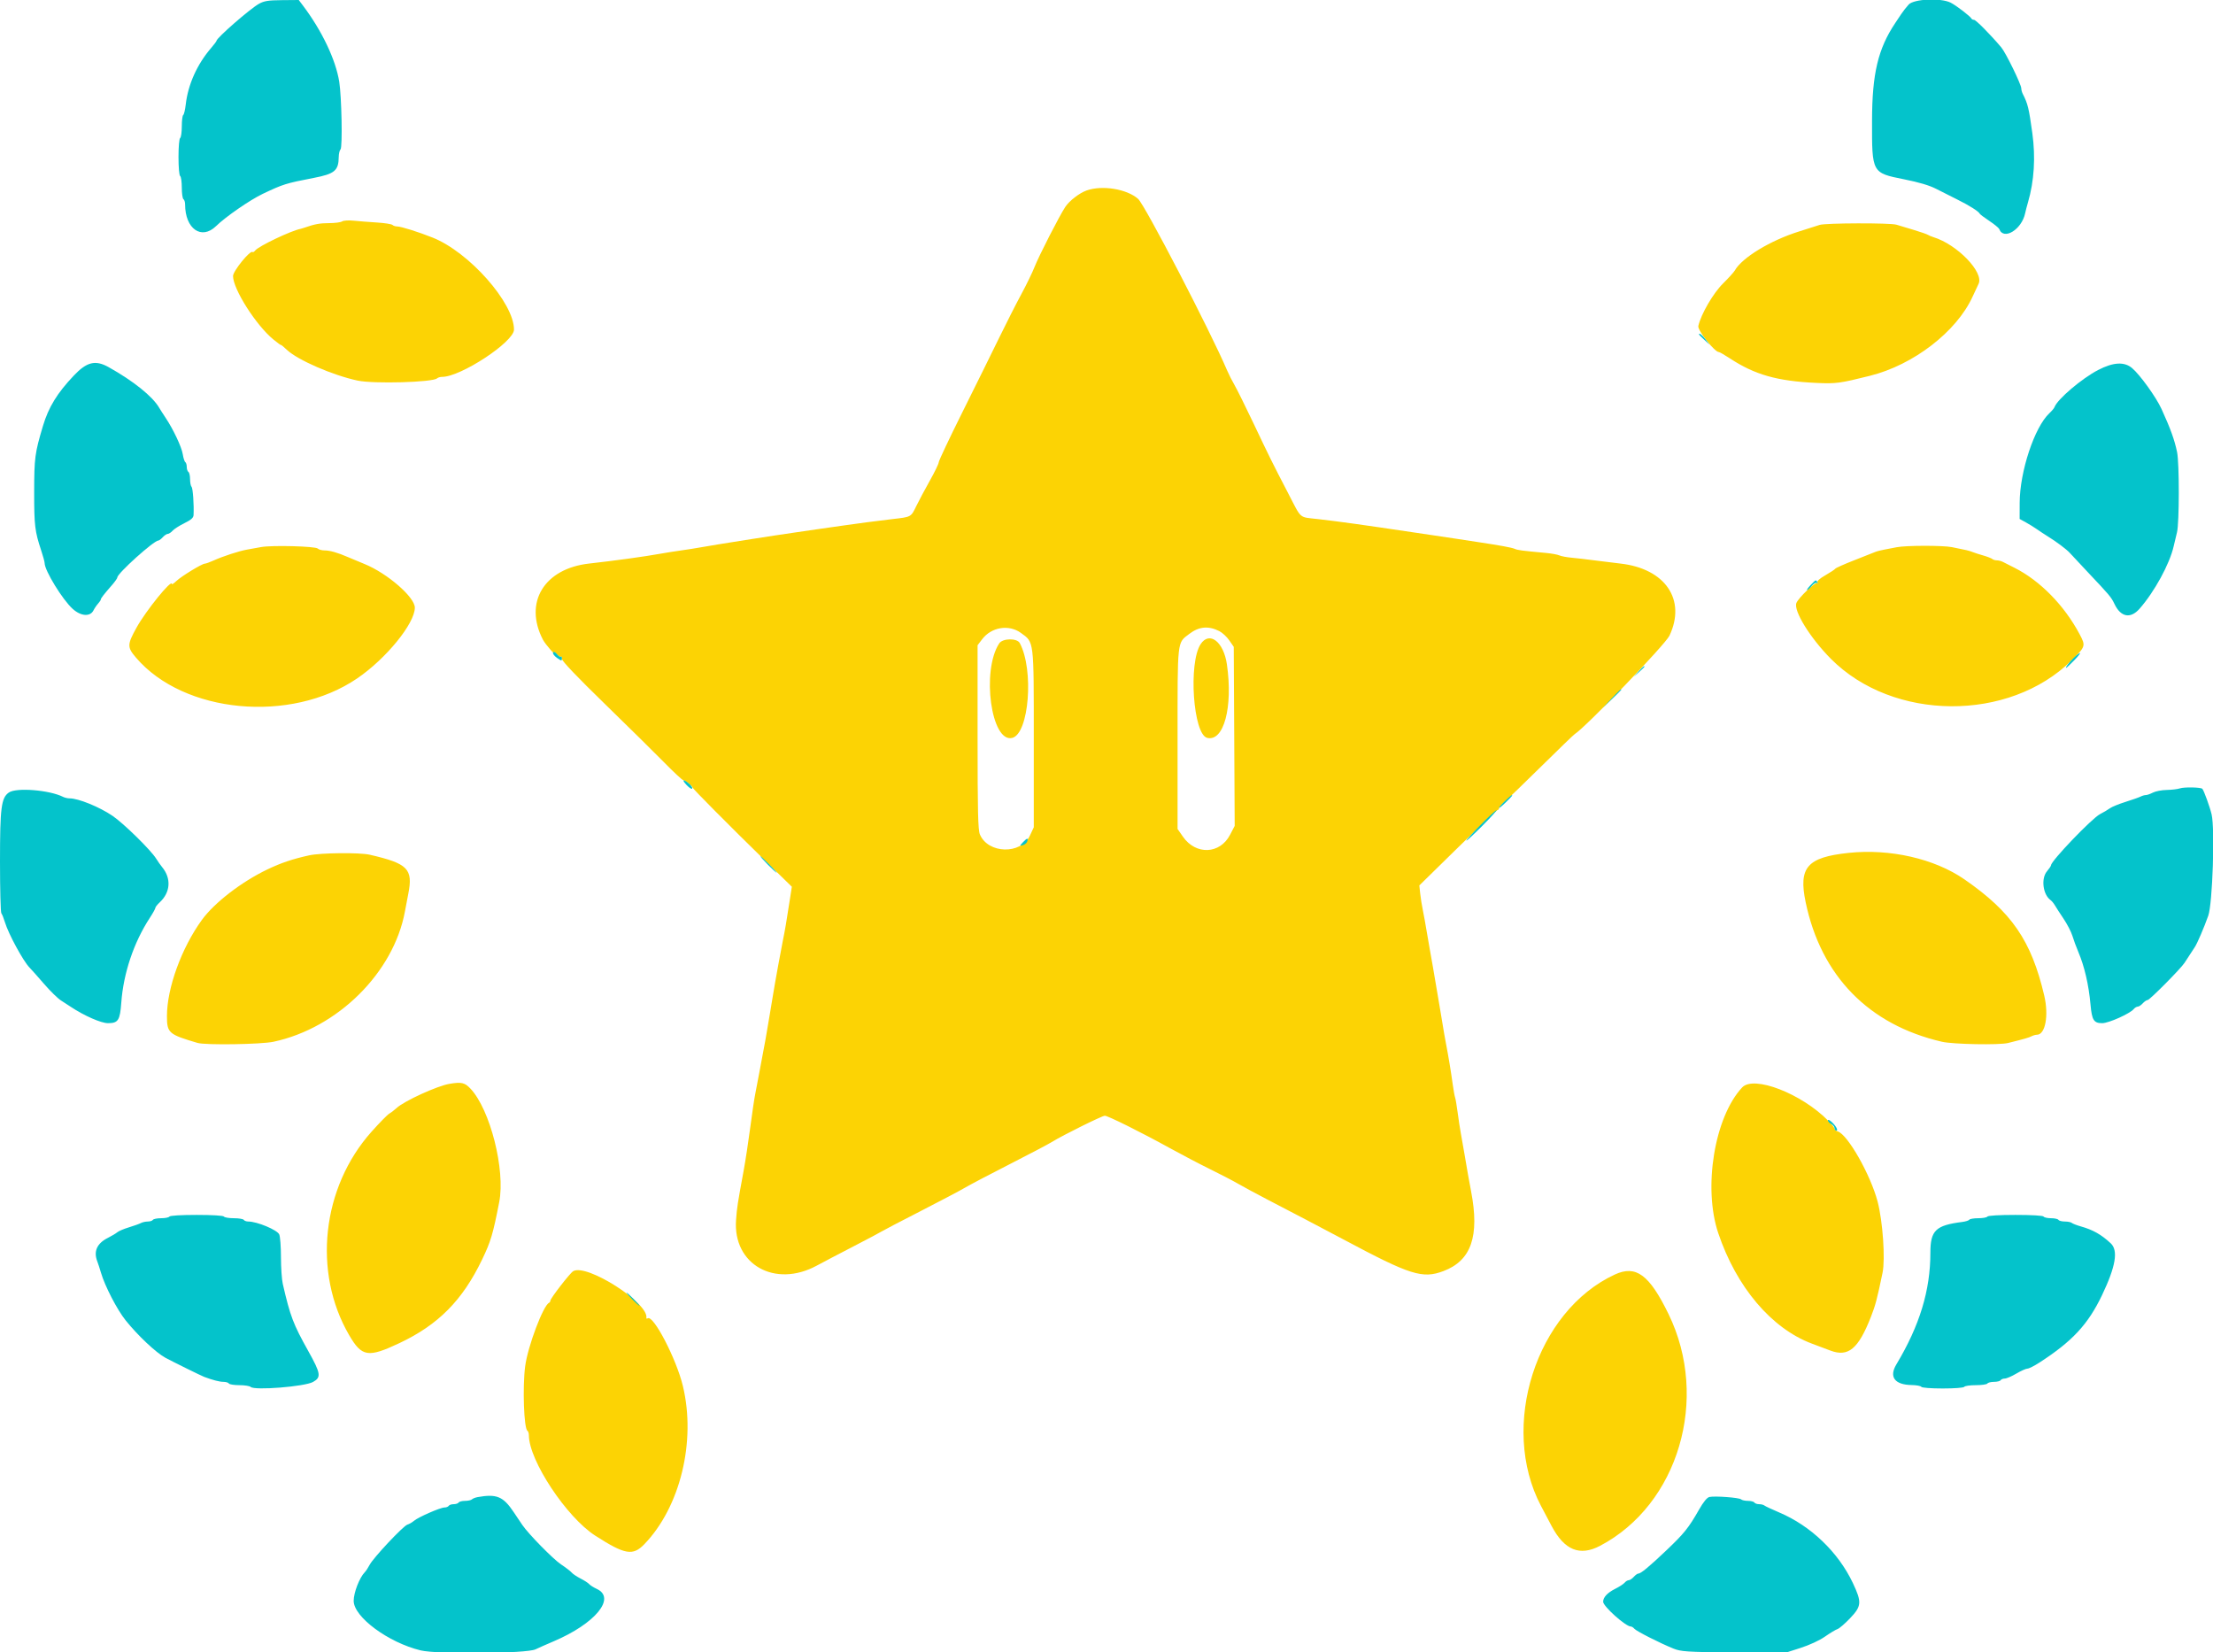 <svg id="svg" version="1.1" xmlns="http://www.w3.org/2000/svg" xmlns:xlink="http://www.w3.org/1999/xlink" width="400" height="298.6" viewBox="0, 0, 400,298.6"><g id="svgg"><path id="path0" d="M196.415 34.419 C 195.101 34.883,193.302 36.269,192.549 37.399 C 191.514 38.951,187.770 46.263,186.995 48.245 C 186.610 49.231,185.532 51.449,184.600 53.174 C 183.667 54.899,181.857 58.462,180.577 61.090 C 179.297 63.719,176.322 69.740,173.965 74.469 C 171.607 79.199,169.679 83.279,169.679 83.536 C 169.679 83.793,168.950 85.300,168.058 86.886 C 167.167 88.471,166.066 90.537,165.611 91.476 C 164.652 93.458,164.710 93.426,161.347 93.808 C 159.932 93.969,157.834 94.231,156.684 94.390 C 155.534 94.549,153.585 94.817,152.353 94.986 C 151.120 95.154,149.171 95.432,148.021 95.604 C 146.871 95.775,145.056 96.040,143.988 96.191 C 139.826 96.782,129.211 98.452,126.662 98.917 C 125.758 99.082,124.145 99.336,123.077 99.483 C 122.009 99.629,120.329 99.896,119.343 100.075 C 116.563 100.580,111.090 101.335,106.497 101.847 C 98.365 102.753,94.645 108.871,98.131 115.605 C 98.565 116.442,100.550 118.705,100.231 117.999 C 100.120 117.752,100.292 117.847,100.612 118.210 C 100.933 118.573,101.279 118.785,101.382 118.683 C 101.484 118.580,101.568 118.762,101.568 119.086 C 101.568 119.464,104.318 122.350,109.231 127.127 C 113.446 131.225,118.313 136.023,120.047 137.789 C 121.781 139.556,123.340 141.005,123.512 141.011 C 123.862 141.022,125.168 142.048,125.168 142.313 C 125.168 142.511,131.647 149.036,138.403 155.641 L 143.125 160.257 142.800 162.354 C 142.091 166.933,141.939 167.825,141.477 170.127 C 141.214 171.441,140.858 173.323,140.687 174.309 C 140.516 175.295,140.251 176.774,140.099 177.595 C 139.947 178.417,139.753 179.559,139.668 180.134 C 139.584 180.709,139.372 181.987,139.197 182.972 C 139.023 183.958,138.761 185.504,138.615 186.408 C 138.469 187.311,138.202 188.790,138.023 189.694 C 137.843 190.597,137.491 192.479,137.240 193.876 C 136.988 195.273,136.656 197.020,136.500 197.760 C 136.345 198.499,135.945 201.187,135.613 203.734 C 135.280 206.281,134.734 209.843,134.400 211.650 C 133.305 217.576,133.210 218.198,133.042 220.486 C 132.454 228.524,140.071 232.828,147.633 228.731 C 148.668 228.170,151.665 226.599,154.294 225.241 C 156.923 223.882,159.208 222.670,159.373 222.547 C 159.537 222.424,162.629 220.810,166.243 218.960 C 169.858 217.110,173.555 215.161,174.459 214.627 C 175.362 214.094,179.000 212.182,182.541 210.379 C 186.083 208.576,189.511 206.771,190.159 206.368 C 192.106 205.158,199.201 201.643,199.696 201.643 C 200.258 201.643,206.417 204.710,211.501 207.522 C 213.555 208.657,216.781 210.346,218.671 211.274 C 220.560 212.201,222.845 213.389,223.749 213.913 C 224.653 214.438,227.072 215.742,229.126 216.812 C 231.180 217.883,234.339 219.530,236.146 220.472 C 237.954 221.414,240.978 223.010,242.868 224.019 C 254.945 230.463,257.114 231.148,260.917 229.713 C 265.931 227.820,267.457 223.412,265.901 215.310 C 265.533 213.393,265.181 211.405,264.696 208.514 C 264.517 207.446,264.233 205.833,264.064 204.929 C 263.896 204.025,263.627 202.278,263.468 201.046 C 263.308 199.813,263.104 198.606,263.014 198.364 C 262.923 198.121,262.728 197.045,262.580 195.974 C 262.240 193.516,261.816 190.947,261.370 188.648 C 261.179 187.662,260.908 186.117,260.768 185.213 C 260.628 184.309,260.370 182.763,260.194 181.777 C 259.880 180.014,259.576 178.227,259.013 174.832 C 258.856 173.887,258.589 172.375,258.418 171.471 C 258.248 170.568,257.980 169.022,257.823 168.036 C 257.666 167.050,257.385 165.504,257.198 164.600 C 257.010 163.697,256.787 162.297,256.701 161.489 L 256.545 160.020 263.505 153.199 C 267.333 149.447,270.574 146.378,270.707 146.378 C 270.840 146.378,270.948 146.239,270.948 146.070 C 270.948 145.901,271.450 145.329,272.064 144.800 C 272.677 144.271,275.675 141.376,278.725 138.367 C 281.775 135.358,284.429 132.797,284.623 132.678 C 286.557 131.482,300.994 116.492,301.750 114.894 C 304.826 108.393,301.017 102.776,292.905 101.852 C 291.591 101.703,289.440 101.437,288.125 101.263 C 286.811 101.088,284.996 100.878,284.093 100.795 C 283.189 100.713,282.181 100.523,281.852 100.373 C 281.524 100.224,280.448 100.026,279.462 99.934 C 274.954 99.514,274.348 99.435,273.786 99.192 C 273.236 98.953,271.240 98.586,267.065 97.955 C 266.161 97.818,264.481 97.562,263.331 97.385 C 262.181 97.209,260.299 96.926,259.149 96.757 C 257.999 96.588,256.217 96.324,255.190 96.171 C 246.115 94.817,242.322 94.290,238.237 93.815 C 234.706 93.405,235.325 93.939,232.850 89.171 C 229.964 83.615,229.477 82.632,226.556 76.475 C 225.114 73.435,223.580 70.344,223.148 69.604 C 222.716 68.865,222.104 67.655,221.789 66.916 C 218.760 59.809,206.925 37.009,205.709 35.939 C 203.680 34.153,199.231 33.425,196.415 34.419 M61.837 40.016 C 61.591 40.183,60.525 40.322,59.469 40.324 C 57.792 40.328,56.888 40.497,54.966 41.166 C 54.720 41.252,54.451 41.335,54.369 41.349 C 52.677 41.654,46.742 44.479,46.124 45.274 C 45.944 45.506,45.730 45.630,45.649 45.550 C 45.244 45.144,42.121 48.981,42.121 49.885 C 42.121 52.246,46.274 58.779,49.407 61.346 C 50.164 61.967,50.784 62.416,50.784 62.345 C 50.784 62.273,51.272 62.675,51.868 63.237 C 53.817 65.075,60.158 67.828,64.644 68.784 C 67.528 69.398,78.245 69.097,78.999 68.380 C 79.155 68.232,79.569 68.111,79.919 68.111 C 83.287 68.111,92.905 61.784,92.905 59.569 C 92.905 54.736,84.809 45.577,78.209 42.944 C 75.632 41.916,72.483 40.926,71.791 40.926 C 71.475 40.926,71.090 40.801,70.934 40.648 C 70.777 40.496,69.507 40.299,68.111 40.212 C 66.714 40.125,64.832 39.977,63.928 39.884 C 63.005 39.788,62.089 39.846,61.837 40.016 M328.902 40.647 C 328.491 40.787,326.831 41.315,325.213 41.820 C 320.012 43.443,314.859 46.571,313.562 48.892 C 313.393 49.193,312.438 50.246,311.438 51.232 C 309.662 52.983,307.451 56.787,306.972 58.915 C 306.798 59.689,309.912 63.630,310.698 63.630 C 310.829 63.630,311.719 64.142,312.675 64.769 C 317.195 67.732,321.219 68.874,328.305 69.203 C 331.859 69.368,332.530 69.279,337.981 67.919 C 345.854 65.955,353.643 59.955,356.543 53.620 C 356.993 52.635,357.479 51.596,357.621 51.311 C 358.652 49.241,353.779 44.185,349.480 42.864 C 349.088 42.744,348.633 42.552,348.469 42.439 C 348.305 42.325,347.162 41.928,345.930 41.557 C 344.698 41.186,343.276 40.758,342.772 40.606 C 341.636 40.263,329.927 40.297,328.902 40.647 M47.199 98.869 C 46.460 99.004,45.317 99.210,44.660 99.326 C 43.204 99.584,40.327 100.520,38.614 101.295 C 37.918 101.609,37.202 101.867,37.023 101.867 C 36.517 101.867,32.805 104.131,31.889 104.997 C 31.438 105.425,31.068 105.673,31.068 105.549 C 31.068 104.570,26.371 110.366,24.666 113.448 C 22.978 116.499,22.971 116.965,24.577 118.847 C 33.211 128.962,52.550 130.782,64.556 122.608 C 69.788 119.047,74.981 112.674,74.981 109.816 C 74.981 107.928,70.017 103.617,65.917 101.944 C 64.905 101.532,63.540 100.961,62.883 100.676 C 61.029 99.873,59.637 99.477,58.664 99.477 C 58.175 99.477,57.621 99.323,57.433 99.136 C 57.014 98.716,49.147 98.511,47.199 98.869 M342.793 98.905 C 342.136 99.042,341.128 99.236,340.553 99.336 C 339.978 99.436,339.238 99.631,338.910 99.768 C 338.581 99.906,336.865 100.584,335.097 101.276 C 333.329 101.967,331.814 102.644,331.730 102.779 C 331.647 102.915,330.840 103.448,329.938 103.964 C 328.922 104.545,328.375 105.035,328.499 105.251 C 328.609 105.444,328.589 105.501,328.454 105.379 C 328.146 105.100,325.067 108.049,324.699 108.975 C 324.144 110.369,327.190 115.300,330.933 119.067 C 342.179 130.383,363.127 130.519,374.442 119.349 C 376.980 116.844,377.015 116.731,375.883 114.604 C 373.123 109.414,368.750 104.950,364.152 102.629 C 363.249 102.173,362.276 101.681,361.991 101.535 C 361.705 101.389,361.228 101.270,360.930 101.270 C 360.632 101.270,360.261 101.159,360.105 101.023 C 359.948 100.887,359.216 100.603,358.476 100.391 C 357.737 100.180,356.863 99.898,356.535 99.764 C 355.939 99.523,355.352 99.384,352.801 98.882 C 351.131 98.553,344.406 98.568,342.793 98.905 M220.399 114.063 C 220.938 114.337,221.745 115.087,222.191 115.731 L 223.002 116.901 223.087 133.081 L 223.171 149.260 222.326 150.881 C 220.495 154.394,216.143 154.562,213.815 151.210 L 212.845 149.813 212.845 133.532 C 212.845 115.360,212.746 116.254,214.959 114.566 C 216.721 113.222,218.428 113.064,220.399 114.063 M184.520 114.379 C 186.933 116.127,186.856 115.493,186.856 133.532 L 186.856 149.515 186.154 151.023 C 184.550 154.469,178.600 154.321,177.115 150.799 C 176.776 149.997,176.699 146.724,176.699 133.210 L 176.699 116.608 177.525 115.525 C 179.206 113.320,182.348 112.806,184.520 114.379 M180.605 116.281 C 177.358 121.243,179.162 134.313,182.963 133.359 C 185.996 132.597,186.914 121.059,184.325 116.222 C 183.830 115.296,181.222 115.337,180.605 116.281 M217.014 116.416 C 214.770 119.830,215.666 132.715,218.191 133.349 C 221.190 134.101,222.881 127.829,221.767 120.090 C 221.174 115.970,218.609 113.988,217.014 116.416 M334.130 154.140 C 326.635 154.937,325.056 156.750,326.370 163.047 C 329.153 176.386,337.777 185.215,351.008 188.273 C 353.014 188.736,361.365 188.893,362.957 188.497 C 365.939 187.755,366.714 187.533,367.210 187.275 C 367.496 187.127,367.927 187.005,368.170 187.005 C 369.696 187.005,370.344 183.536,369.494 179.915 C 367.162 169.986,363.620 164.834,355.057 158.914 C 349.657 155.181,341.604 153.344,334.130 154.140 M55.863 154.586 C 52.858 155.250,50.808 155.942,48.319 157.133 C 43.660 159.361,38.747 163.147,36.497 166.243 C 32.814 171.310,30.166 178.601,30.176 183.649 C 30.182 186.681,30.477 186.939,35.698 188.481 C 37.141 188.907,47.180 188.754,49.440 188.272 C 61.031 185.799,71.143 175.782,73.186 164.750 C 73.369 163.764,73.646 162.309,73.802 161.516 C 74.684 157.031,73.723 156.060,66.837 154.473 C 64.988 154.047,57.973 154.119,55.863 154.586 M81.255 195.875 C 79.012 196.251,73.058 198.975,71.676 200.257 C 71.274 200.629,70.684 201.080,70.364 201.259 C 70.044 201.438,68.600 202.909,67.156 204.527 C 58.161 214.600,56.478 229.914,63.113 241.301 C 65.406 245.235,66.537 245.411,72.225 242.723 C 79.241 239.407,83.600 234.997,87.141 227.633 C 88.712 224.365,89.099 223.066,90.236 217.236 C 91.366 211.443,88.597 200.519,85.042 196.750 C 84.004 195.649,83.413 195.513,81.255 195.875 M314.895 196.529 C 309.897 201.879,307.804 214.625,310.572 222.853 C 313.853 232.605,320.186 240.083,327.483 242.821 C 328.428 243.175,329.937 243.743,330.837 244.082 C 334.075 245.304,335.892 243.798,338.160 238.012 C 338.993 235.887,339.271 234.832,340.271 230.020 C 340.786 227.545,340.315 220.738,339.383 217.177 C 338.115 212.335,333.986 205.051,332.183 204.479 C 331.857 204.376,331.591 204.161,331.591 204.001 C 331.591 203.842,331.087 203.196,330.471 202.566 C 325.656 197.647,316.989 194.287,314.895 196.529 M103.607 229.735 C 103.022 230.076,99.477 234.654,99.477 235.068 C 99.477 235.223,99.373 235.395,99.246 235.449 C 98.196 235.902,95.404 243.307,94.927 246.901 C 94.430 250.653,94.692 258.179,95.334 258.575 C 95.477 258.663,95.594 259.030,95.595 259.390 C 95.605 263.937,102.394 274.200,107.602 277.540 C 112.971 280.984,114.389 281.230,116.467 279.076 C 122.955 272.354,125.843 260.495,123.431 250.485 C 122.251 245.587,118.111 237.614,117.079 238.252 C 116.919 238.350,116.808 238.320,116.832 238.185 C 117.298 235.502,106.046 228.312,103.607 229.735 M291.884 230.339 C 277.626 236.934,270.964 257.785,278.526 272.143 C 279.175 273.376,280.048 275.028,280.465 275.814 C 282.780 280.173,285.548 281.298,289.215 279.368 C 303.373 271.921,309.034 252.767,301.592 237.491 C 298.116 230.354,295.700 228.574,291.884 230.339 " stroke="none" fill="#fcd304" fill-rule="evenodd"></path><path id="path1" d="M46.814 0.683 C 45.199 1.581,39.134 6.869,39.134 7.379 C 39.134 7.470,38.697 8.052,38.163 8.671 C 35.627 11.613,33.981 15.280,33.570 18.903 C 33.462 19.852,33.258 20.701,33.117 20.788 C 32.976 20.875,32.860 21.804,32.860 22.853 C 32.860 23.901,32.726 24.842,32.562 24.944 C 32.392 25.049,32.263 26.534,32.263 28.379 C 32.263 30.224,32.392 31.710,32.562 31.815 C 32.726 31.916,32.860 32.857,32.860 33.906 C 32.860 34.954,32.995 35.895,33.159 35.997 C 33.323 36.099,33.458 36.523,33.458 36.940 C 33.458 41.352,36.411 43.429,39.045 40.868 C 40.802 39.159,45.191 36.129,47.498 35.031 C 51.165 33.286,51.679 33.125,56.717 32.152 C 60.498 31.422,61.198 30.834,61.227 28.364 C 61.234 27.781,61.380 27.163,61.552 26.991 C 61.925 26.618,61.752 17.515,61.320 14.787 C 60.687 10.788,58.181 5.532,54.733 0.971 L 53.999 0.000 50.973 0.026 C 48.484 0.048,47.745 0.165,46.814 0.683 M344.995 0.822 C 344.583 1.273,343.987 2.033,343.669 2.509 C 343.352 2.985,342.858 3.725,342.572 4.152 C 339.458 8.804,338.387 13.307,338.371 21.807 C 338.353 31.269,338.339 31.242,344.137 32.400 C 346.864 32.945,348.751 33.506,349.963 34.131 C 350.948 34.641,352.686 35.518,353.825 36.080 C 355.935 37.123,357.650 38.208,357.829 38.612 C 357.884 38.735,358.670 39.328,359.575 39.929 C 360.480 40.529,361.288 41.197,361.371 41.413 C 362.167 43.488,365.432 41.479,366.046 38.536 C 366.132 38.125,366.359 37.252,366.552 36.594 C 367.678 32.747,367.950 28.430,367.342 24.048 C 366.711 19.503,366.531 18.764,365.611 16.957 C 365.466 16.672,365.347 16.228,365.347 15.972 C 365.347 15.266,362.547 9.529,361.731 8.562 C 359.787 6.259,357.142 3.585,356.809 3.585 C 356.604 3.585,356.390 3.482,356.336 3.356 C 356.166 2.965,353.598 0.996,352.591 0.485 C 350.816 -0.416,345.924 -0.199,344.995 0.822 M307.095 60.437 C 307.095 60.488,307.523 60.925,308.047 61.408 L 308.998 62.285 308.271 61.331 C 307.652 60.520,307.095 60.096,307.095 60.437 M13.341 67.877 C 10.334 71.049,8.777 73.590,7.765 76.975 C 6.295 81.888,6.181 82.758,6.176 89.022 C 6.172 94.940,6.306 96.052,7.432 99.441 C 7.781 100.490,8.066 101.533,8.066 101.760 C 8.066 103.107,11.288 108.370,13.134 110.037 C 14.620 111.380,16.307 111.501,16.898 110.308 C 17.081 109.940,17.453 109.391,17.726 109.090 C 17.999 108.788,18.223 108.453,18.223 108.344 C 18.223 108.127,18.767 107.424,20.239 105.742 C 20.773 105.132,21.210 104.509,21.210 104.359 C 21.210 103.627,27.815 97.685,28.629 97.685 C 28.769 97.685,29.128 97.416,29.425 97.087 C 29.722 96.759,30.126 96.490,30.321 96.490 C 30.517 96.490,30.911 96.231,31.197 95.915 C 31.483 95.598,32.445 94.984,33.335 94.548 C 34.519 93.969,34.960 93.584,34.985 93.107 C 35.079 91.263,34.868 88.240,34.628 87.991 C 34.477 87.835,34.354 87.204,34.354 86.590 C 34.354 85.975,34.220 85.389,34.055 85.288 C 33.891 85.186,33.757 84.783,33.757 84.391 C 33.757 84.000,33.640 83.608,33.497 83.519 C 33.354 83.431,33.146 82.788,33.035 82.089 C 32.824 80.770,31.329 77.597,29.933 75.507 C 29.489 74.842,28.971 74.032,28.781 73.705 C 27.575 71.635,24.133 68.868,19.632 66.352 C 17.242 65.016,15.698 65.390,13.341 67.877 M379.232 66.872 C 376.265 68.413,371.852 72.171,371.347 73.588 C 371.279 73.779,370.863 74.273,370.422 74.685 C 367.729 77.204,365.071 85.228,365.056 90.883 L 365.049 93.789 366.169 94.405 C 366.785 94.743,367.711 95.317,368.227 95.680 C 368.743 96.043,369.549 96.576,370.019 96.864 C 371.613 97.840,373.560 99.293,374.100 99.909 C 374.396 100.247,375.911 101.867,377.467 103.510 C 381.304 107.564,381.608 107.926,382.186 109.144 C 383.325 111.546,385.085 111.880,386.732 110.007 C 389.419 106.953,392.163 101.928,392.890 98.730 C 393.040 98.073,393.312 96.931,393.495 96.191 C 393.917 94.488,393.926 83.705,393.507 81.703 C 393.041 79.472,392.329 77.499,390.705 73.936 C 389.725 71.784,386.806 67.728,385.366 66.517 C 383.960 65.333,381.976 65.448,379.232 66.872 M327.259 105.751 C 326.787 106.243,326.507 106.647,326.637 106.647 C 326.768 106.647,327.140 106.309,327.464 105.897 C 327.788 105.485,328.198 105.237,328.375 105.346 C 328.565 105.463,328.609 105.404,328.483 105.199 C 328.201 104.743,328.242 104.724,327.259 105.751 M99.969 117.927 C 99.859 118.106,100.174 118.540,100.669 118.892 C 101.475 119.467,101.568 119.479,101.568 119.015 C 101.568 118.730,101.484 118.580,101.382 118.683 C 101.279 118.785,100.965 118.584,100.683 118.236 C 100.355 117.831,100.098 117.720,99.969 117.927 M374.722 119.001 C 373.838 119.892,373.254 120.687,373.483 120.687 C 373.540 120.687,374.181 120.082,374.907 119.343 C 375.632 118.603,376.097 118.013,375.940 118.030 C 375.782 118.047,375.234 118.484,374.722 119.001 M296.172 121.359 L 295.295 122.330 296.266 121.453 C 296.800 120.970,297.237 120.533,297.237 120.482 C 297.237 120.251,296.990 120.454,296.172 121.359 M291.252 126.288 L 289.619 128.006 291.337 126.373 C 292.282 125.475,293.055 124.702,293.055 124.655 C 293.055 124.434,292.769 124.692,291.252 126.288 M124.136 141.911 C 124.616 142.412,125.057 142.679,125.115 142.504 C 125.174 142.329,124.907 141.923,124.523 141.603 C 123.430 140.692,123.169 140.901,124.136 141.911 M394.025 142.479 C 393.615 142.619,392.539 142.748,391.636 142.765 C 390.732 142.783,389.607 142.998,389.137 143.243 C 388.666 143.489,388.093 143.689,387.863 143.689 C 387.633 143.689,387.212 143.810,386.926 143.957 C 386.641 144.105,385.415 144.537,384.201 144.918 C 382.987 145.299,381.709 145.821,381.363 146.078 C 381.016 146.336,380.214 146.811,379.582 147.134 C 378.129 147.877,370.724 155.602,370.724 156.374 C 370.724 156.497,370.388 156.997,369.978 157.485 C 368.896 158.771,369.254 161.656,370.618 162.653 C 370.855 162.826,371.210 163.251,371.409 163.596 C 371.608 163.942,372.316 165.036,372.982 166.027 C 373.649 167.018,374.370 168.413,374.585 169.127 C 374.799 169.841,375.288 171.165,375.670 172.069 C 376.773 174.677,377.540 177.993,377.857 181.527 C 378.112 184.378,378.448 184.914,379.982 184.914 C 381.142 184.914,384.979 183.197,385.664 182.371 C 385.867 182.127,386.197 181.927,386.398 181.927 C 386.599 181.927,387.007 181.658,387.304 181.329 C 387.601 181.001,388.000 180.732,388.190 180.732 C 388.553 180.732,394.201 175.036,394.854 174.010 C 395.276 173.349,396.243 171.866,396.706 171.173 C 397.157 170.496,398.367 167.678,399.143 165.497 C 399.920 163.312,400.368 149.844,399.752 147.192 C 399.441 145.857,398.343 142.829,398.070 142.556 C 397.786 142.272,394.799 142.215,394.025 142.479 M1.598 143.232 C 0.224 144.194,-0.000 145.942,0.000 155.710 C 0.000 160.698,0.111 164.907,0.247 165.063 C 0.383 165.220,0.676 165.952,0.898 166.692 C 1.528 168.784,4.198 173.703,5.329 174.855 C 5.679 175.212,6.866 176.547,7.966 177.821 C 9.066 179.096,10.439 180.440,11.018 180.809 C 11.597 181.177,12.413 181.707,12.831 181.986 C 15.200 183.564,18.282 184.914,19.516 184.914 C 21.360 184.914,21.689 184.407,21.923 181.200 C 22.312 175.875,24.181 170.318,27.072 165.894 C 27.627 165.045,28.081 164.228,28.081 164.079 C 28.081 163.930,28.433 163.483,28.863 163.084 C 30.826 161.268,30.993 158.738,29.285 156.684 C 29.012 156.355,28.539 155.683,28.234 155.190 C 27.266 153.627,22.340 148.795,20.317 147.426 C 17.954 145.826,14.168 144.287,12.596 144.287 C 12.236 144.287,11.708 144.169,11.422 144.024 C 8.952 142.773,2.944 142.289,1.598 143.232 M272.056 144.734 C 271.447 145.309,270.948 145.874,270.948 145.990 C 270.948 146.106,271.486 145.675,272.143 145.034 C 273.259 143.945,273.469 143.689,273.251 143.689 C 273.203 143.689,272.666 144.160,272.056 144.734 M267.567 149.134 C 266.119 150.608,264.983 151.864,265.044 151.924 C 265.104 151.985,266.421 150.762,267.971 149.206 C 269.520 147.651,270.656 146.395,270.494 146.416 C 270.333 146.438,269.016 147.661,267.567 149.134 M184.931 152.185 C 184.280 152.878,184.277 152.905,184.859 152.752 C 185.195 152.664,185.550 152.385,185.647 152.131 C 185.933 151.386,185.663 151.406,184.931 152.185 M138.760 156.236 C 139.569 157.058,140.299 157.730,140.381 157.730 C 140.463 157.730,139.868 157.058,139.059 156.236 C 138.250 155.414,137.521 154.742,137.438 154.742 C 137.356 154.742,137.951 155.414,138.760 156.236 M330.396 202.482 C 330.396 202.666,330.665 202.961,330.993 203.137 C 331.322 203.313,331.591 203.653,331.591 203.894 C 331.591 204.135,331.730 204.332,331.900 204.332 C 332.103 204.332,332.112 204.150,331.928 203.805 C 331.529 203.060,330.396 202.082,330.396 202.482 M30.620 219.866 C 30.518 220.030,29.846 220.164,29.126 220.164 C 28.406 220.164,27.734 220.299,27.633 220.463 C 27.531 220.627,27.118 220.762,26.715 220.762 C 26.311 220.762,25.748 220.886,25.463 221.039 C 25.177 221.191,24.205 221.540,23.301 221.813 C 22.397 222.086,21.456 222.483,21.210 222.696 C 20.963 222.908,20.199 223.365,19.512 223.710 C 17.518 224.712,16.875 226.149,17.594 227.992 C 17.741 228.369,18.038 229.283,18.254 230.022 C 18.959 232.434,21.167 236.699,22.704 238.616 C 24.923 241.385,28.216 244.482,29.906 245.390 C 31.311 246.145,36.349 248.627,36.893 248.833 C 38.431 249.414,39.691 249.739,40.407 249.739 C 40.837 249.739,41.273 249.873,41.374 250.037 C 41.476 250.202,42.331 250.336,43.274 250.336 C 44.217 250.336,45.132 250.479,45.306 250.654 C 45.975 251.322,55.069 250.599,56.581 249.757 C 58.092 248.916,57.989 248.238,55.743 244.212 C 52.979 239.259,52.480 237.948,51.113 232.035 C 50.932 231.252,50.784 229.074,50.784 227.194 C 50.784 225.315,50.643 223.467,50.470 223.088 C 50.099 222.274,46.467 220.762,44.881 220.762 C 44.532 220.762,44.164 220.627,44.063 220.463 C 43.961 220.299,43.155 220.164,42.270 220.164 C 41.386 220.164,40.580 220.030,40.478 219.866 C 40.367 219.687,38.390 219.567,35.549 219.567 C 32.708 219.567,30.730 219.687,30.620 219.866 M359.223 219.866 C 359.122 220.030,358.382 220.164,357.580 220.164 C 356.778 220.164,356.048 220.285,355.957 220.431 C 355.866 220.578,355.287 220.762,354.670 220.840 C 349.875 221.446,348.917 222.372,348.917 226.402 C 348.917 233.212,346.981 239.560,342.759 246.602 C 341.409 248.852,342.472 250.271,345.539 250.314 C 346.392 250.326,347.173 250.471,347.274 250.635 C 347.381 250.808,349.014 250.934,351.158 250.934 C 353.301 250.934,354.934 250.808,355.041 250.635 C 355.143 250.471,356.084 250.336,357.132 250.336 C 358.181 250.336,359.122 250.202,359.223 250.037 C 359.325 249.873,359.863 249.739,360.418 249.739 C 360.974 249.739,361.512 249.604,361.613 249.440 C 361.715 249.276,362.053 249.141,362.364 249.141 C 362.676 249.141,363.615 248.738,364.451 248.245 C 365.287 247.752,366.186 247.349,366.450 247.349 C 366.713 247.349,367.682 246.862,368.602 246.268 C 374.578 242.411,377.416 239.355,379.948 234.055 C 382.424 228.872,382.906 225.987,381.512 224.697 C 379.780 223.094,378.328 222.274,376.102 221.641 C 375.362 221.431,374.630 221.147,374.473 221.010 C 374.317 220.874,373.754 220.762,373.222 220.762 C 372.689 220.762,372.170 220.627,372.069 220.463 C 371.967 220.299,371.362 220.164,370.724 220.164 C 370.087 220.164,369.482 220.030,369.380 219.866 C 369.269 219.686,367.242 219.567,364.302 219.567 C 361.361 219.567,359.334 219.686,359.223 219.866 M114.264 234.802 C 114.906 235.459,115.498 235.997,115.581 235.997 C 115.663 235.997,115.205 235.459,114.563 234.802 C 113.921 234.145,113.329 233.607,113.247 233.607 C 113.165 233.607,113.623 234.145,114.264 234.802 M86.333 270.566 C 85.922 270.640,85.459 270.823,85.302 270.974 C 85.146 271.124,84.583 271.247,84.050 271.247 C 83.518 271.247,82.999 271.382,82.898 271.546 C 82.796 271.710,82.393 271.845,82.001 271.845 C 81.610 271.845,81.207 271.979,81.105 272.143 C 81.004 272.308,80.661 272.442,80.343 272.442 C 79.598 272.442,75.609 274.184,74.832 274.849 C 74.503 275.131,73.965 275.442,73.635 275.541 C 72.888 275.767,67.473 281.531,66.816 282.801 C 66.550 283.316,66.154 283.918,65.937 284.139 C 64.981 285.111,63.928 287.822,63.928 289.315 C 63.928 292.226,70.184 296.853,76.035 298.270 C 79.044 298.999,95.176 298.852,96.789 298.081 C 97.364 297.806,98.842 297.152,100.075 296.628 C 107.588 293.433,111.402 288.811,107.884 287.166 C 107.286 286.886,106.662 286.493,106.497 286.293 C 106.333 286.093,105.636 285.641,104.949 285.290 C 104.262 284.938,103.533 284.450,103.329 284.204 C 103.125 283.958,102.255 283.290,101.396 282.720 C 99.980 281.780,95.522 277.234,94.403 275.590 C 94.154 275.224,93.451 274.177,92.840 273.264 C 90.955 270.447,89.760 269.952,86.333 270.566 M308.979 270.544 C 308.547 270.638,307.906 271.419,307.099 272.834 C 305.220 276.131,304.407 277.143,301.175 280.209 C 298.031 283.193,296.581 284.391,296.116 284.391 C 295.962 284.391,295.592 284.660,295.295 284.989 C 294.998 285.317,294.590 285.586,294.389 285.586 C 294.188 285.586,293.858 285.786,293.656 286.030 C 293.453 286.274,292.684 286.775,291.945 287.144 C 290.544 287.844,289.768 288.675,289.768 289.478 C 289.768 290.308,293.838 293.951,294.765 293.951 C 294.934 293.951,295.224 294.133,295.409 294.357 C 295.773 294.795,300.035 296.958,302.465 297.938 C 303.824 298.486,304.788 298.551,313.221 298.657 L 322.485 298.774 325.340 297.860 C 327.074 297.304,328.852 296.485,329.865 295.776 C 330.783 295.133,331.799 294.522,332.122 294.420 C 332.446 294.317,333.467 293.440,334.391 292.471 C 336.493 290.268,336.549 289.570,334.901 286.086 C 332.268 280.517,327.293 275.753,321.583 273.335 C 320.269 272.778,319.066 272.215,318.910 272.083 C 318.754 271.952,318.325 271.845,317.956 271.845 C 317.588 271.845,317.204 271.710,317.102 271.546 C 317.001 271.382,316.482 271.247,315.950 271.247 C 315.417 271.247,314.854 271.123,314.698 270.971 C 314.374 270.657,309.969 270.327,308.979 270.544 " stroke="none" fill="#04c3cb" fill-rule="evenodd"></path></g></svg>